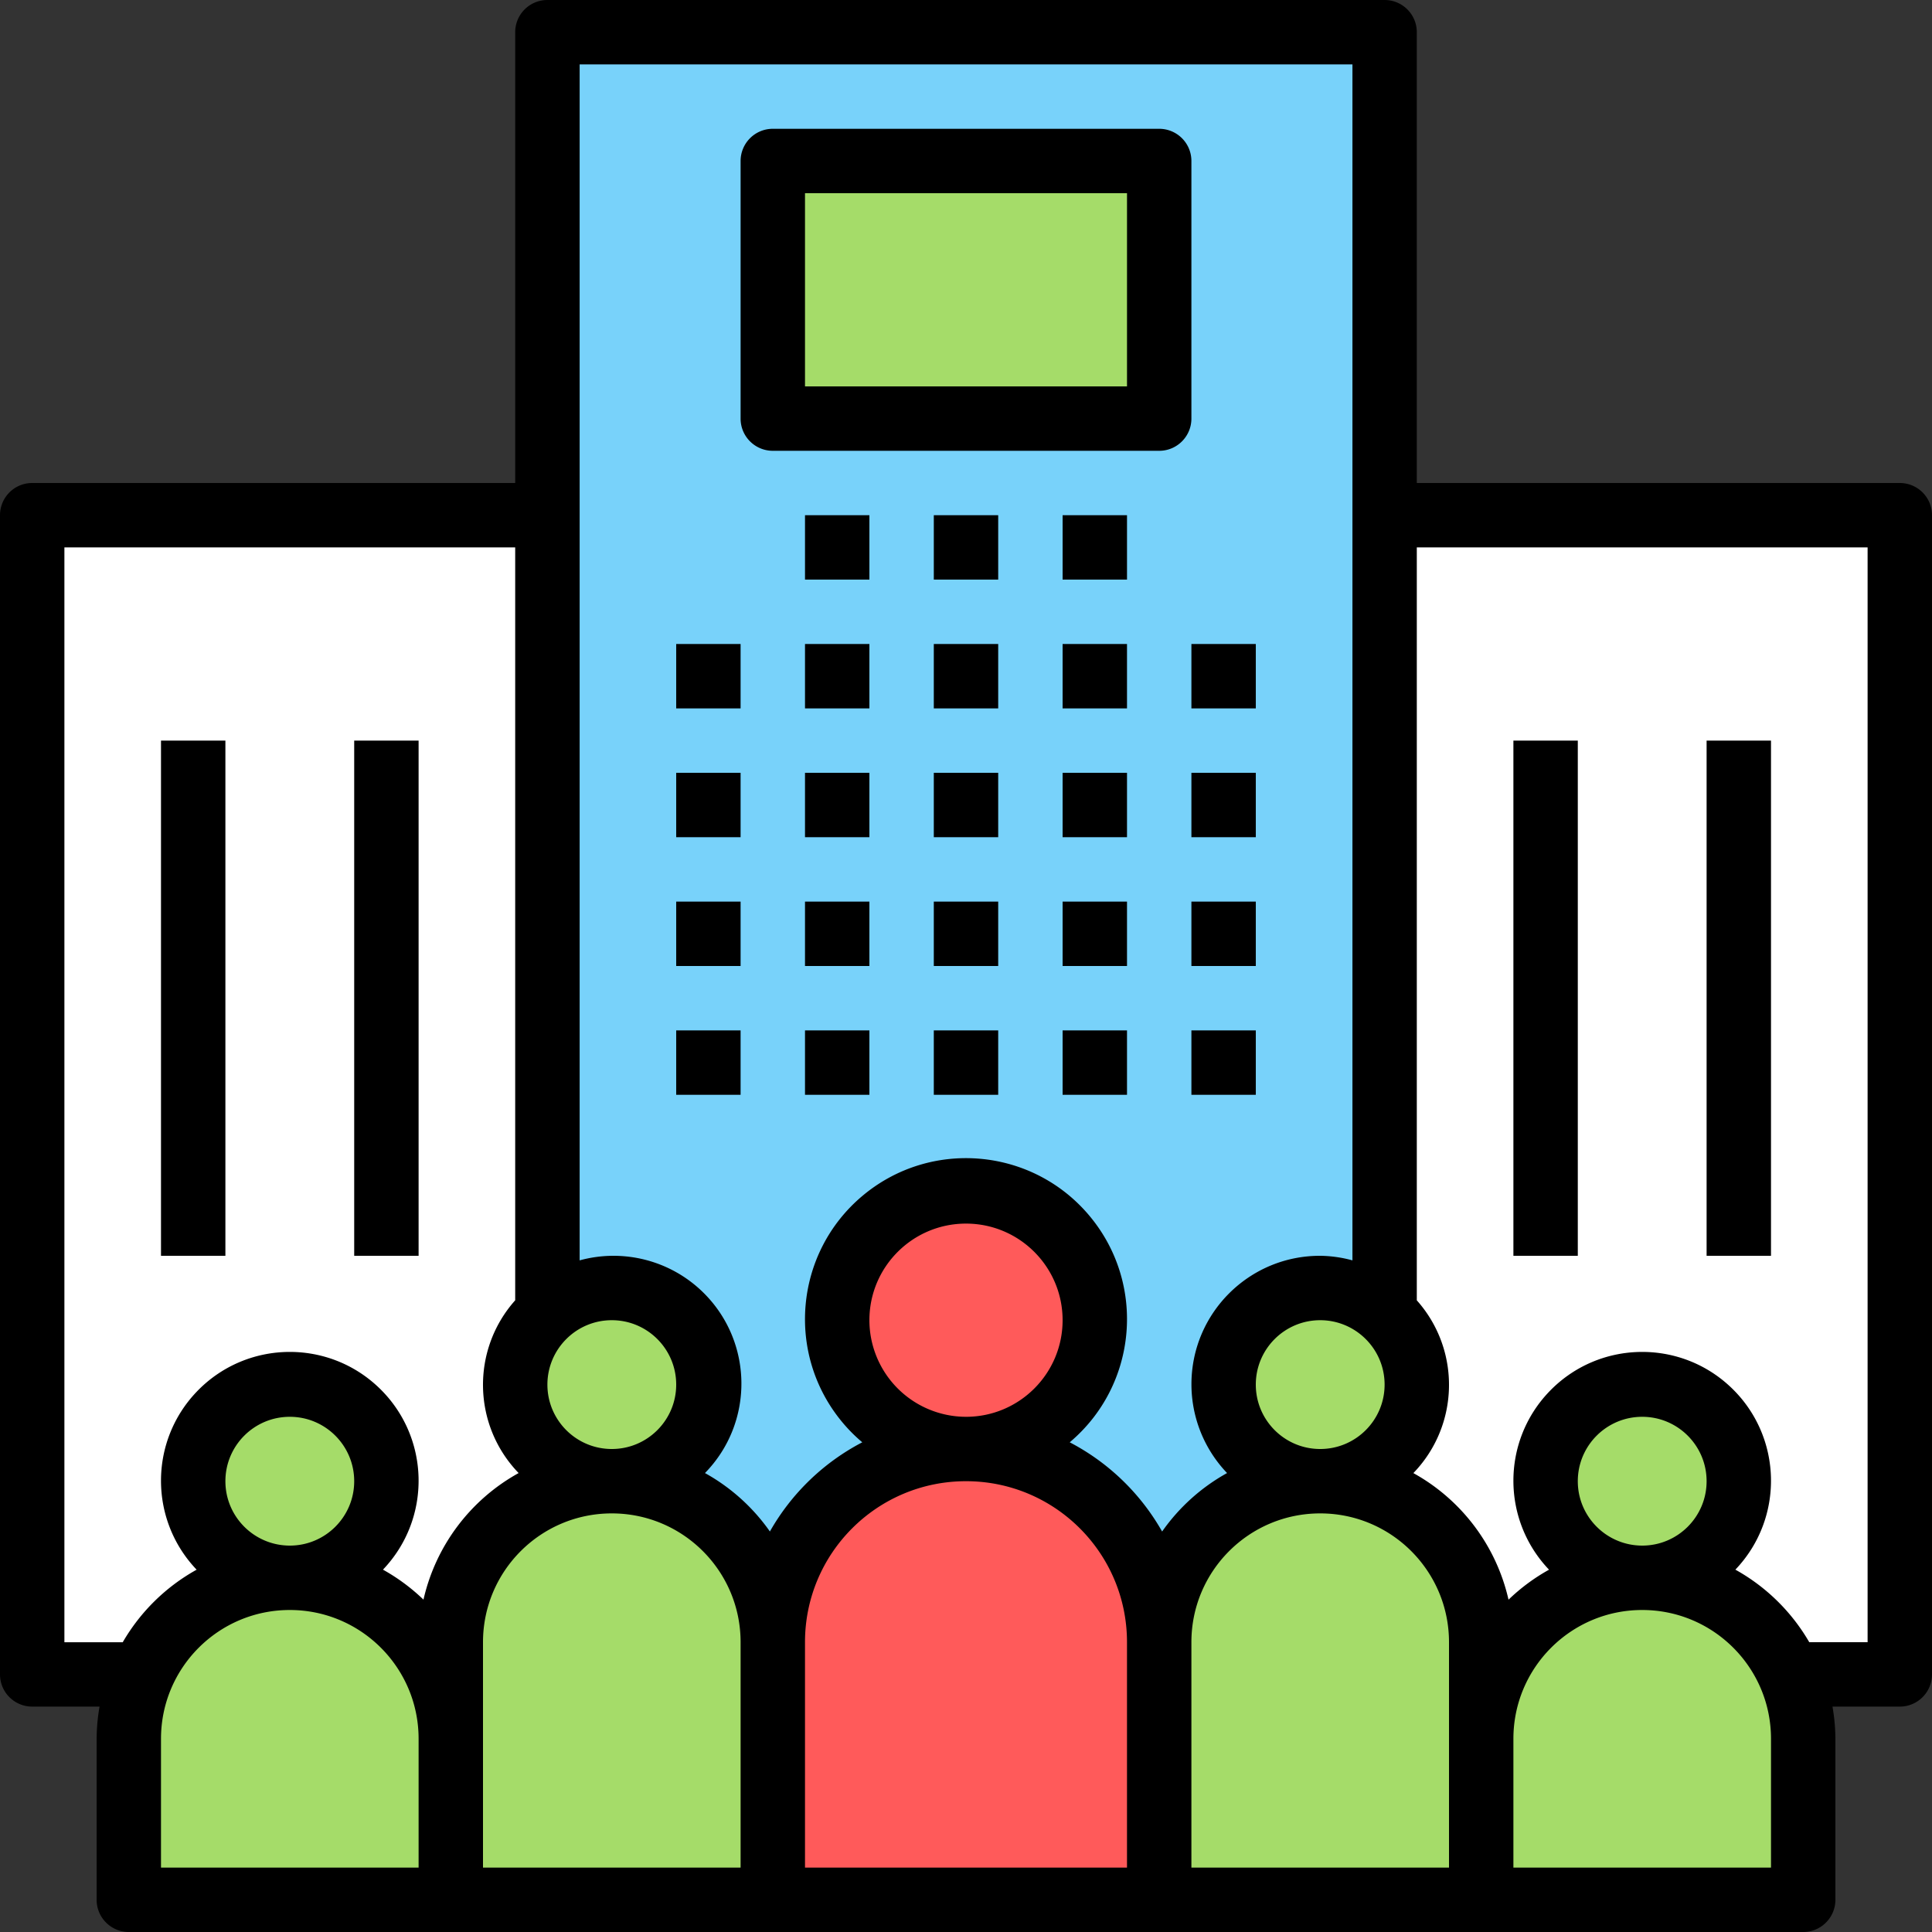 <svg xmlns="http://www.w3.org/2000/svg" viewBox="0 0 480 480" width="512" height="512"><rect x="0" y="0" width="480" height="480" fill="#333333" stroke="none"/><path d="M344 128v198.228c9.815 8.693 10.725 23.696 2.032 33.5-.636.718-1.314 1.397-2.032 2.032v9.605c14.57 6.35 23.992 20.73 24 36.623v8h3.377c8.805-20.226 32.34-29.485 52.566-20.68a39.94 39.94 0 0 1 20.68 20.68H472V128H344zM128 344a23.85 23.85 0 0 1 8-17.772V128H8v288h27.377c8.805-20.226 32.34-29.485 52.566-20.68a39.94 39.94 0 0 1 20.68 20.68H112v-8c.008-15.893 9.43-30.272 24-36.623v-9.605A23.85 23.85 0 0 1 128 344z" fill="#fff"/><path d="M136 8v318.228a23.78 23.78 0 0 1 21.131-5.683c12.952 2.828 21.158 15.62 18.33 28.572-2.41 11.028-12.174 18.888-23.46 18.883 22.09 0 40 17.91 40 40 0-26.5 21.5-48 48-48s48 21.5 48 48c0-22.09 17.91-40 40-40-13.257.005-24.008-10.737-24.013-23.994-.005-11.287 7.855-21.052 18.882-23.46 7.55-1.652 15.43.467 21.13 5.683V8H136z" fill="#78d2fa"/><circle cx="240" cy="328" r="32" fill="#ff5a5a"/><g fill="#a5dc69"><circle cx="72" cy="368" r="24"/><circle cx="408" cy="368" r="24"/></g><path d="M240 360c26.5 0 48 21.5 48 48v64h-96v-64c0-26.5 21.5-48 48-48z" fill="#ff5a5a"/><g fill="#a5dc69"><path d="M72 392c22.09 0 40 17.91 40 40v40H32v-40c0-22.09 17.91-40 40-40z"/><path d="M152 368c22.09 0 40 17.91 40 40v64h-80v-64c0-22.09 17.91-40 40-40z"/><circle cx="152" cy="344" r="24"/><path d="M408 392c22.09 0 40 17.91 40 40v40h-80v-40c0-22.09 17.91-40 40-40z"/><path d="M328 368c22.09 0 40 17.91 40 40v64h-80v-64c0-22.09 17.91-40 40-40z"/><circle cx="328" cy="344" r="24"/><path d="M192,40h96v64h-96V40z"/></g><path d="M168 160h16v16h-16v-16zm0 32h16v16h-16v-16zm0 32h16v16h-16v-16zm0 32h16v16h-16v-16zm32-96h16v16h-16v-16zm0 32h16v16h-16v-16zm0 32h16v16h-16v-16zm0 32h16v16h-16v-16zm32-96h16v16h-16v-16zm0 32h16v16h-16v-16zm0 32h16v16h-16v-16zm0 32h16v16h-16v-16zm32-96h16v16h-16v-16zm-64-32h16v16h-16v-16zm32 0h16v16h-16v-16zm32 0h16v16h-16v-16zm0 64h16v16h-16v-16zm0 32h16v16h-16v-16zm0 32h16v16h-16v-16zm32-96h16v16h-16v-16zm0 32h16v16h-16v-16zm0 32h16v16h-16v-16zm0 32h16v16h-16v-16zm176-136H352V8c.003-4.416-3.575-7.997-8-8H136c-4.416-.003-7.997 3.575-8 8v112H8c-4.416-.003-7.997 3.575-8 8v288c-.003 4.416 3.575 7.997 8 8h16.732a48.01 48.01 0 0 0-.723 8v40c-.003 4.416 3.575 7.997 8 8H448c4.416.003 7.997-3.575 8-8v-40a47.9 47.9 0 0 0-.723-8H472c4.416.003 7.997-3.575 8-8V128c.003-4.416-3.575-7.997-8-8zM344 344c0 8.837-7.163 16-16 16s-16-7.163-16-16 7.163-16 16-16c8.832.01 16 7.168 16 16zm-192-16c8.837 0 16 7.163 16 16s-7.163 16-16 16-16-7.163-16-16c.01-8.832 7.168-16 16-16zm-48 136H40v-32c0-17.673 14.327-32 32-32s32 14.327 32 32v32zm-48-96c0-8.837 7.163-16 16-16s16 7.163 16 16-7.163 16-16 16c-8.832-.01-16-7.168-16-16zm49.212 29.425a48.62 48.62 0 0 0-10.064-7.45c12.202-12.784 11.73-33.04-1.053-45.243s-33.04-11.73-45.243 1.053c-11.803 12.365-11.803 31.824 0 44.2a48.31 48.31 0 0 0-18.358 18.024H16V136h112v187.056c-10.986 12.327-10.615 31.04.852 42.92-12 6.637-20.6 18.077-23.64 31.45zM184 464h-64v-56c0-17.673 14.327-32 32-32s32 14.327 32 32v56zm96 0h-80v-56c0-22.1 17.9-40 40-40s40 17.9 40 40v56zm-64-136c0-13.255 10.745-24 24-24s24 10.745 24 24-10.745 24-24 24a24.03 24.03 0 0 1-24-24zm72.722 52.495a56.35 56.35 0 0 0-22.953-22.16c16.897-14.232 19.057-39.467 4.826-56.364s-39.467-19.057-56.364-4.826-19.057 39.467-4.826 56.364c1.468 1.743 3.082 3.357 4.826 4.826-9.626 5.02-17.597 12.716-22.953 22.16a48.32 48.32 0 0 0-16.13-14.519c12.265-12.547 12.037-32.662-.5-44.927-8.08-7.897-19.744-10.9-30.637-7.913V16h192v297.136a31.63 31.63 0 0 0-8-1.136c-17.626-.047-31.953 14.204-32 31.83a31.91 31.91 0 0 0 8.852 22.145 48.32 48.32 0 0 0-16.13 14.519zM360 432v32h-64v-56c0-17.673 14.327-32 32-32s32 14.327 32 32v24zm80 32h-64v-32c0-17.673 14.327-32 32-32s32 14.327 32 32v32zm-48-96c0-8.837 7.163-16 16-16s16 7.163 16 16-7.163 16-16 16c-8.832-.01-16-7.168-16-16zm72 40h-14.494c-4.377-7.557-10.722-13.786-18.358-18.024 12.202-12.784 11.73-33.04-1.053-45.243s-33.04-11.73-45.243 1.053c-11.803 12.365-11.803 31.824 0 44.2a48.2 48.2 0 0 0-10.064 7.449c-3.04-13.372-11.64-24.812-23.64-31.45 11.467-11.88 11.84-30.593.853-42.92V136h112v272zm-88-224h16v128h-16V184zm48 0h16v128h-16V184zm-384 0h16v128H40V184zm48 0h16v128H88V184zm104-72h96c4.416.003 7.997-3.575 8-8V40c.003-4.416-3.575-7.997-8-8h-96c-4.416-.003-7.997 3.575-8 8v64c-.003 4.416 3.575 7.997 8 8zm8-64h80v48h-80V48z"/></svg>